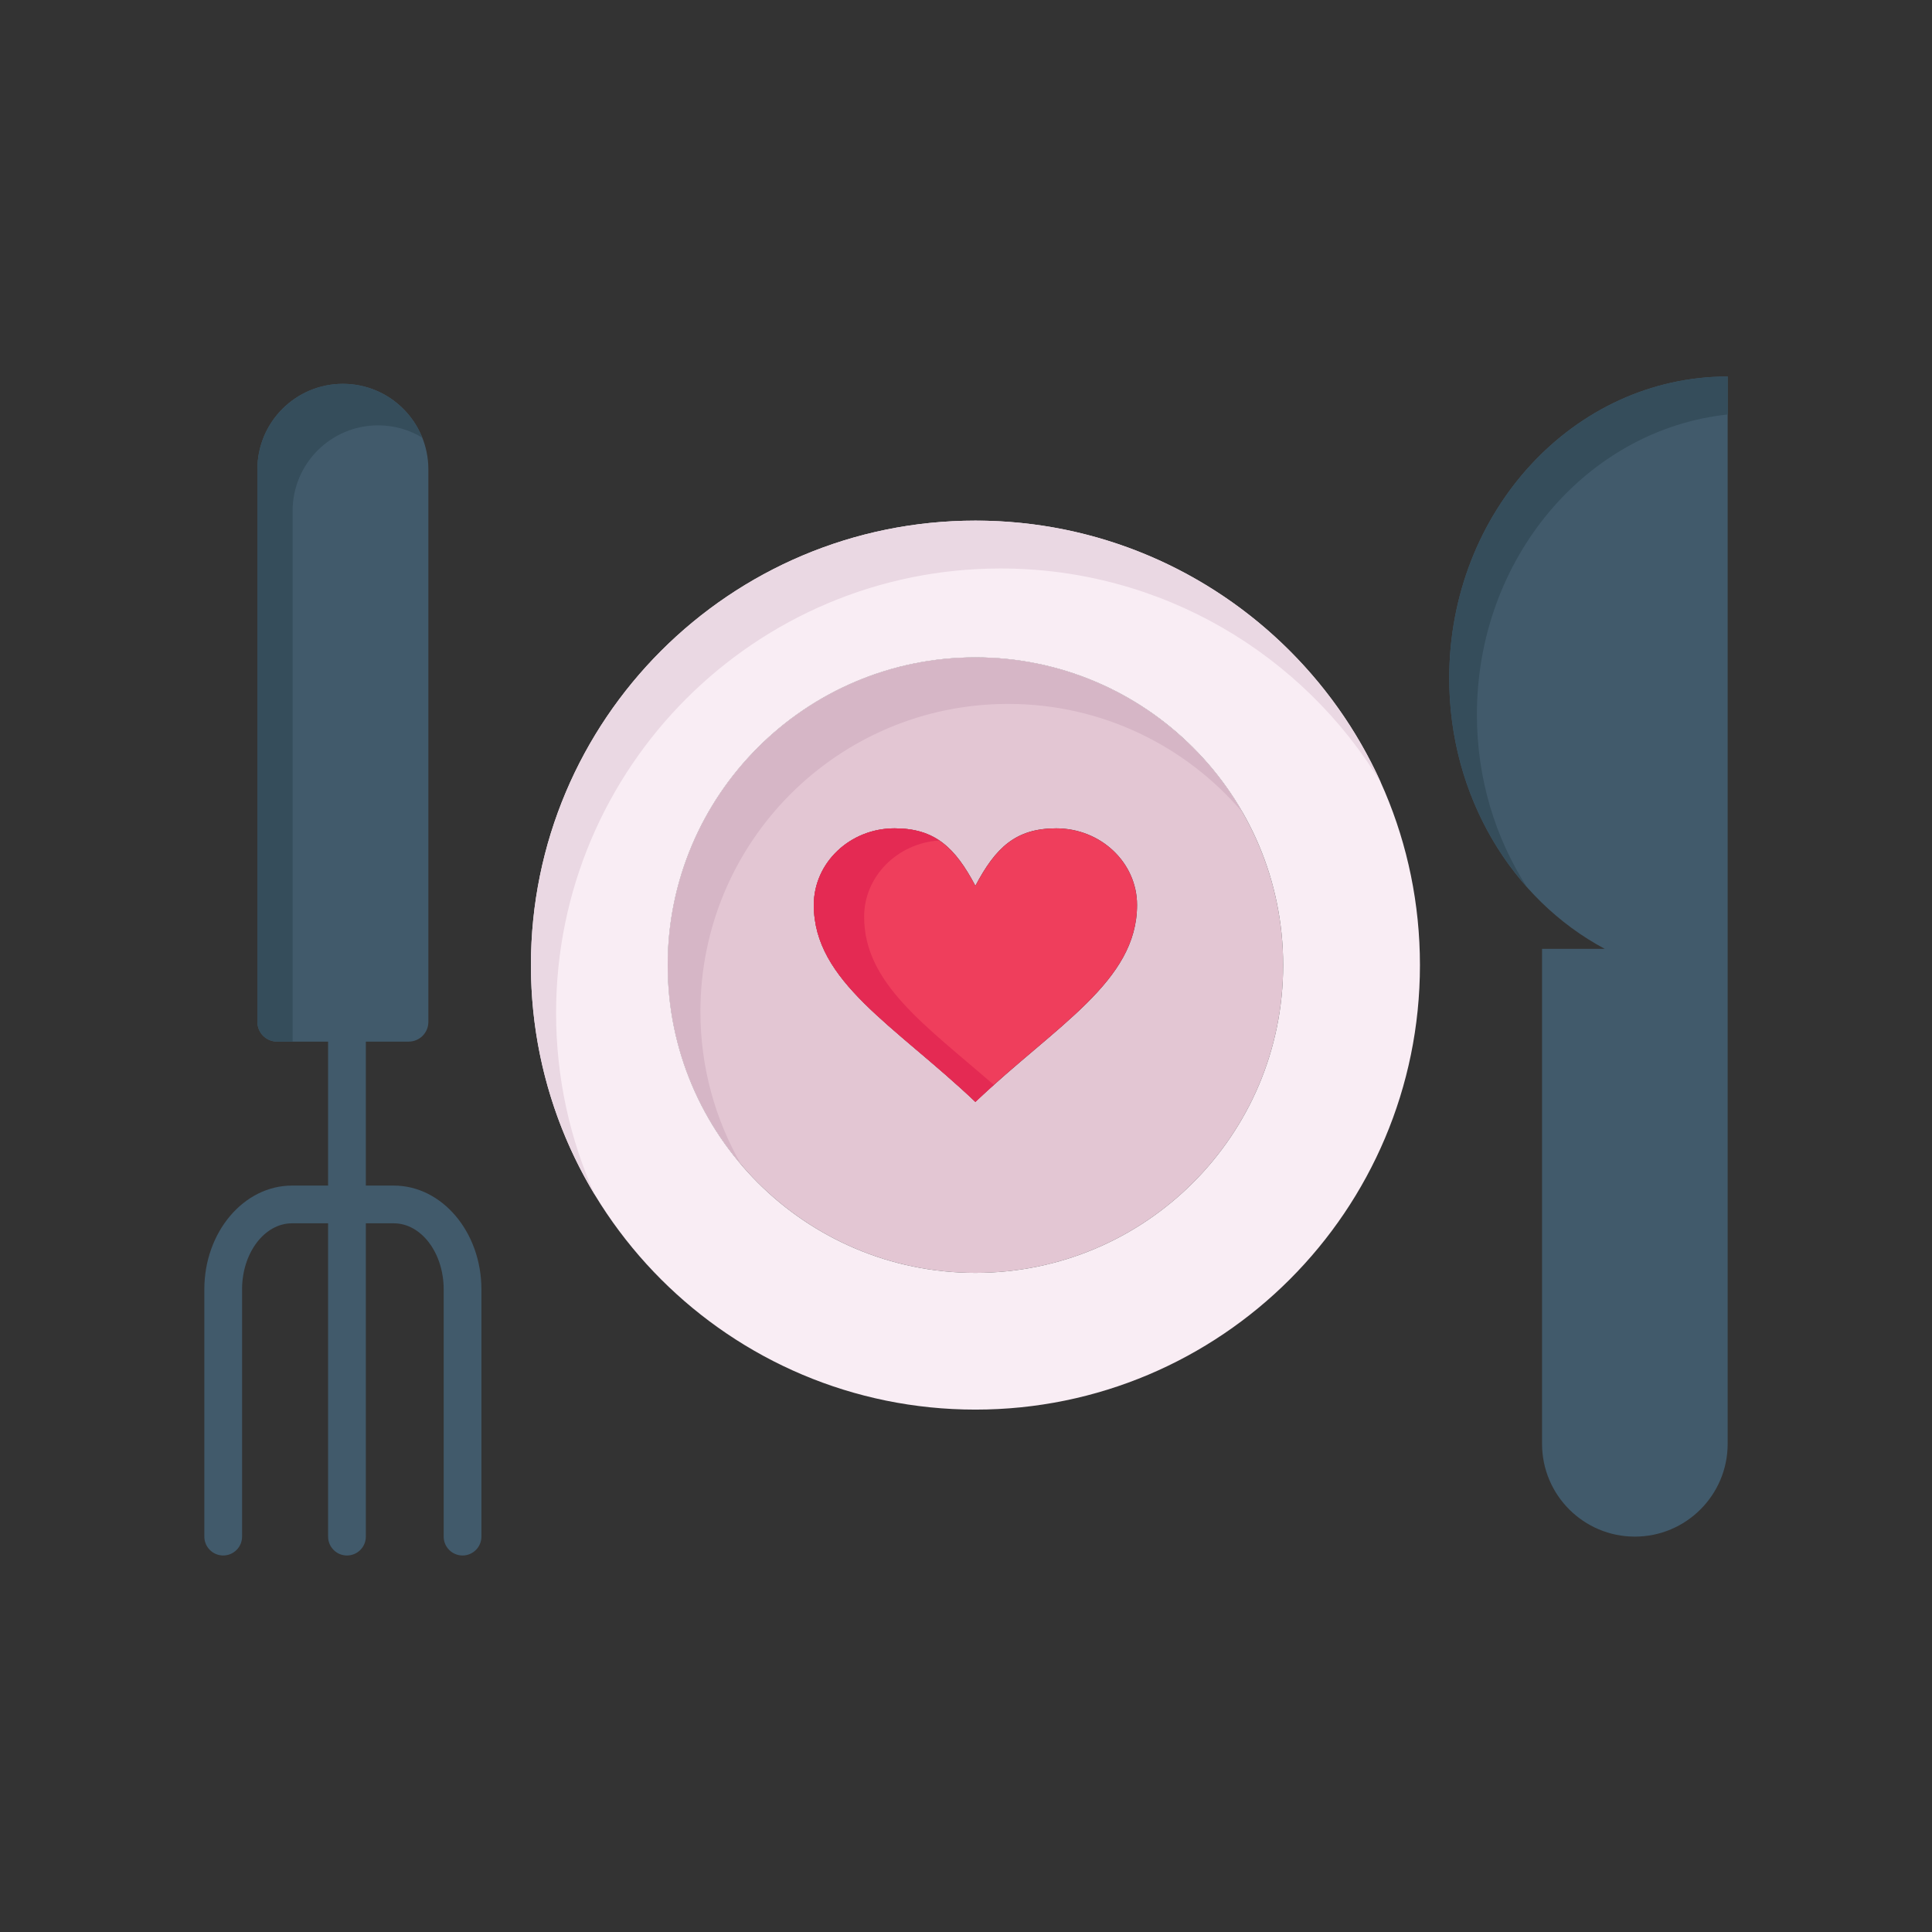 <?xml version="1.0" ?><!DOCTYPE svg  PUBLIC '-//W3C//DTD SVG 1.1//EN'  'http://www.w3.org/Graphics/SVG/1.1/DTD/svg11.dtd'><svg height="512px" style="enable-background:new 0 0 512 512;" version="1.1" viewBox="0 0 512 512" width="512px" xml:space="preserve" xmlns="http://www.w3.org/2000/svg" xmlns:xlink="http://www.w3.org/1999/xlink"><rect x="0" y="0" width="512" height="512" fill="#333333" stroke="none"/><g id="_x35_80_x2C__Dinner_x2C__Romantic_x2C__Food_x2C__Date_x2C__Couple"><g><path d="M113.521,124.38v146.44c0,2.889-2.34,5.219-5.221,5.219H91.95H73.44c-2.891,0-5.23-2.33-5.23-5.219    V124.38c0-12.51,10.15-22.66,22.66-22.66S113.521,111.87,113.521,124.38z" style="fill:#415A6B;"/><path d="M77.543,135.38c0-12.51,10.15-22.66,22.66-22.66c4.282,0,8.285,1.19,11.7,3.256    c-3.338-8.351-11.493-14.256-21.033-14.256c-12.51,0-22.66,10.15-22.66,22.66v146.44c0,2.889,2.34,5.219,5.23,5.219h4.103V135.38z    " style="fill:#354D5B;"/><path d="M258.5,174.21c45.04,0,81.55,36.52,81.55,81.56c0,45.031-36.51,81.55-81.55,81.55    s-81.55-36.52-81.55-81.55C176.95,210.73,213.46,174.21,258.5,174.21z M301.33,239.83c0-11.21-9.59-20.31-21.43-20.31    c-10.71,0-16.061,5.08-21.41,15.23c-5.36-10.15-10.71-15.23-21.41-15.23c-11.82,0-21.41,9.1-21.41,20.31    c0,20.311,21.41,31.87,42.82,52.18C279.9,271.699,301.33,260.141,301.33,239.83z" style="fill:#E3C6D3;"/><g><path d="M185.617,268.104c0-45.04,36.51-81.56,81.549-81.56c24.89,0,47.159,11.166,62.117,28.745     c-14.06-24.534-40.48-41.078-70.783-41.078c-45.04,0-81.55,36.52-81.55,81.56c0,20.144,7.321,38.572,19.43,52.802     C189.544,296.643,185.617,282.836,185.617,268.104z" style="fill:#D6B6C6;"/></g><path d="M279.9,219.52c11.84,0,21.43,9.1,21.43,20.31c0,20.311-21.43,31.87-42.84,52.18    c-21.41-20.311-42.82-31.869-42.82-52.18c0-11.21,9.59-20.31,21.41-20.31c10.7,0,16.05,5.08,21.41,15.23    C263.84,224.6,269.19,219.52,279.9,219.52z" style="fill:#EF3E5C;"/><g><g><g><path d="M229.003,242.965c0-10.732,8.796-19.507,19.917-20.238c-3.171-2.129-6.94-3.207-11.84-3.207       c-11.82,0-21.41,9.1-21.41,20.31c0,20.311,21.41,31.87,42.82,52.18c1.634-1.549,3.267-3.043,4.891-4.498       C245.127,271.629,229.003,260.59,229.003,242.965z" style="fill:#E42A53;"/></g></g></g><path d="M258.5,137.97c65.06,0,117.8,52.74,117.8,117.8c0,65.05-52.74,117.791-117.8,117.791    S140.7,320.82,140.7,255.77C140.7,190.71,193.44,137.97,258.5,137.97z M340.05,255.77c0-45.04-36.51-81.56-81.55-81.56    s-81.55,36.52-81.55,81.56c0,45.031,36.51,81.55,81.55,81.55S340.05,300.801,340.05,255.77z" style="fill:#F9EDF4;"/><g><path d="M147.367,268.453c0-65.06,52.739-117.8,117.799-117.8c42.738,0,80.16,22.759,100.808,56.819     c-18.442-40.974-59.625-69.502-107.474-69.502c-65.06,0-117.8,52.74-117.8,117.8c0,22.316,6.208,43.181,16.99,60.968     C151.059,302.004,147.367,285.66,147.367,268.453z" style="fill:#EAD8E3;"/></g><path d="M457.85,259.65v122.969c0,13.58-11.02,24.602-24.6,24.602s-24.59-11.021-24.59-24.602V251.45    h16.609c-24.409-13.03-41.21-40.26-41.21-71.73c0-44.15,33.04-79.94,73.79-79.94v151.67V259.65z" style="fill:#415A6B;"/><g><path d="M391.393,189.387c0-41.468,29.149-75.556,66.457-79.544V99.78c-40.75,0-73.79,35.79-73.79,79.94     c0,21.509,7.852,41.034,20.613,55.401C396.308,222.162,391.393,206.396,391.393,189.387z" style="fill:#354D5B;"/></g><path d="M91.95,412.221c-2.761,0-5-2.238-5-5V276.039c0-2.762,2.239-5,5-5c2.762,0,5,2.238,5,5v131.182    C96.95,409.982,94.712,412.221,91.95,412.221z" style="fill:#415A6B;"/><path d="M122.58,412.221c-2.761,0-5-2.238-5-5v-65.531c0-9.648-5.935-17.5-13.229-17.5h-26.96    c-7.301,0-13.24,7.852-13.24,17.5v65.531c0,2.762-2.239,5-5,5c-2.762,0-5-2.238-5-5v-65.531c0-15.162,10.425-27.5,23.24-27.5    h26.96c12.809,0,23.229,12.338,23.229,27.5v65.531C127.58,409.982,125.342,412.221,122.58,412.221z" style="fill:#415A6B;"/></g></g><g id="Layer_1"/></svg>